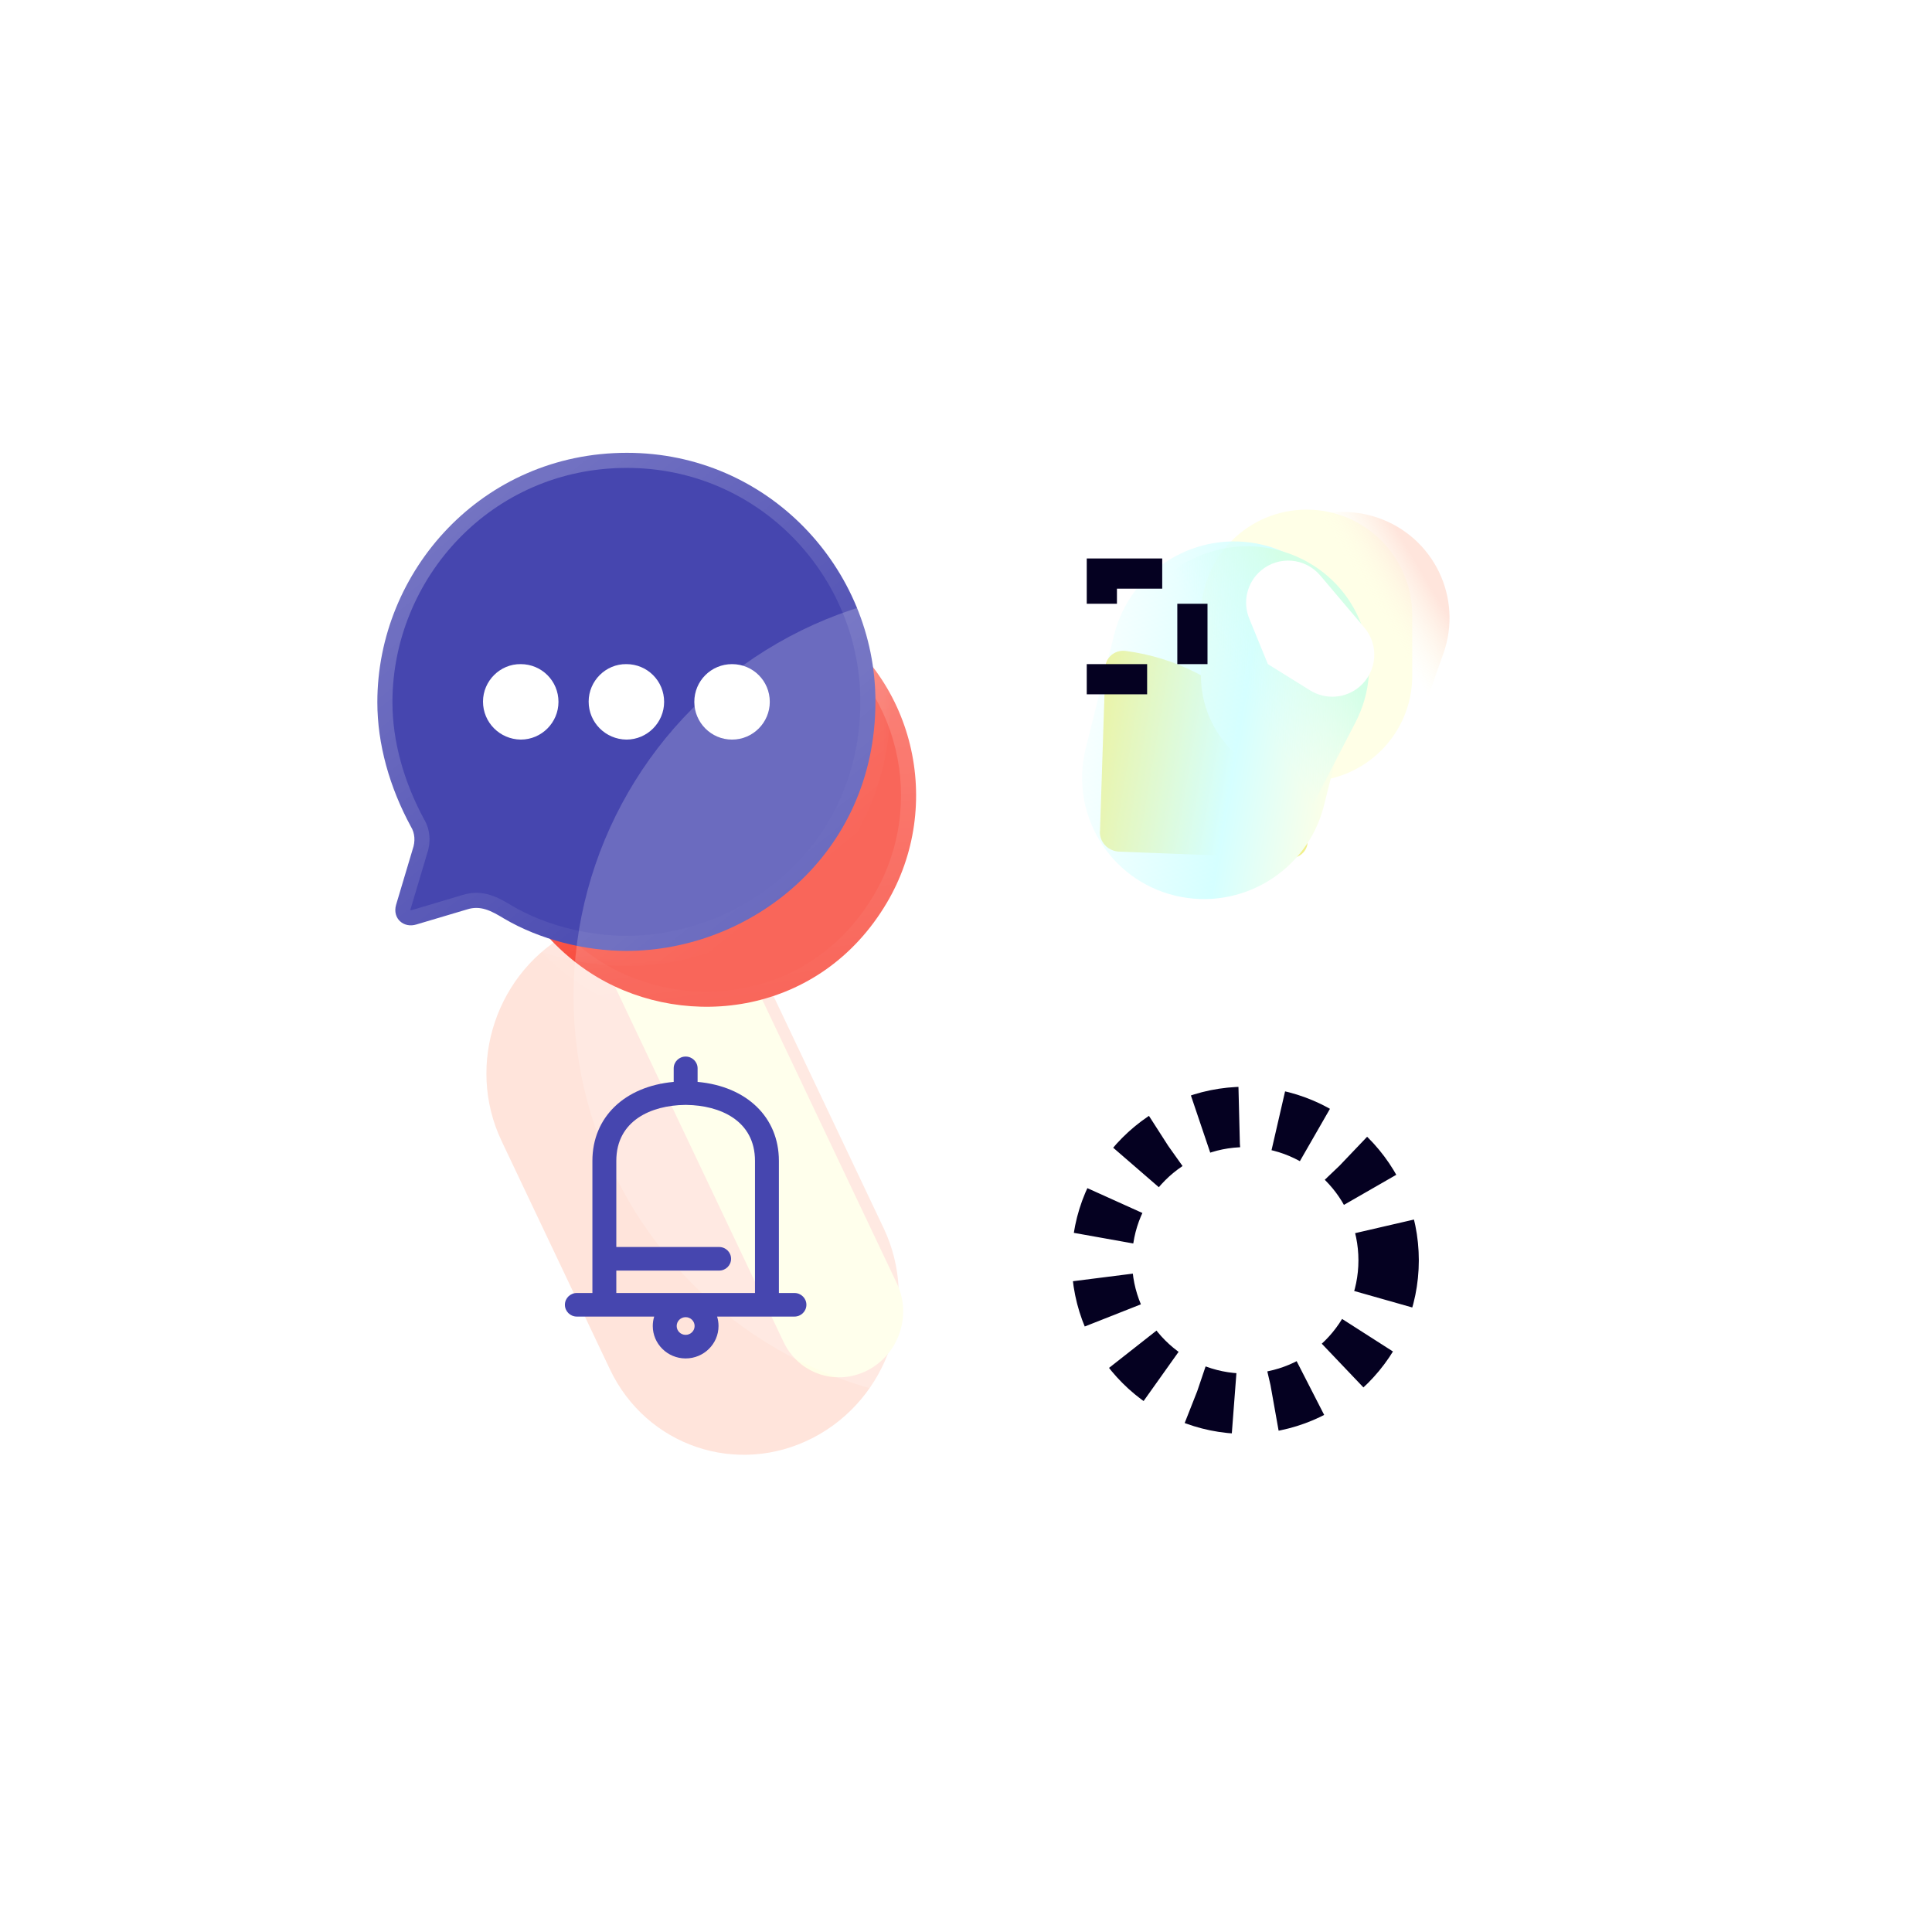 <svg width="128" height="128" viewBox="0 0 128 128" fill="none" xmlns="http://www.w3.org/2000/svg">
<g filter="url(#filter0_f_1_4304)">
<path d="M53.851 95.264C48.843 97.846 42.825 95.813 40.41 90.722L33.228 75.587C30.812 70.497 32.914 64.277 37.922 61.694C42.93 59.112 48.948 61.146 51.363 66.236L58.545 81.371C60.961 86.462 58.859 92.682 53.851 95.264Z" fill="#FFE4DB"/>
</g>
<g filter="url(#filter1_f_1_4304)">
<path d="M57.479 90.787C55.405 91.857 52.913 91.015 51.913 88.907L39.606 62.97C38.606 60.863 39.476 58.287 41.55 57.218C43.623 56.149 46.115 56.991 47.115 59.098L59.423 85.035C60.423 87.143 59.553 89.718 57.479 90.787Z" fill="#FFFFE7"/>
</g>
<g filter="url(#filter2_b_1_4304)">
<mask id="path-3-outside-1_1_4304" maskUnits="userSpaceOnUse" x="26.155" y="32.161" width="41.102" height="41.102" fill="black">
<rect fill="white" x="26.155" y="32.161" width="41.102" height="41.102"/>
<path d="M53.86 40.678C46.866 36.534 38.412 39.246 34.655 45.588C33.455 47.613 32.809 50.048 32.715 52.567C32.722 52.994 32.511 53.406 32.157 53.702L29.75 55.924C29.184 56.468 29.452 57.279 30.18 57.45L33.041 58.167C33.831 58.342 34.184 58.926 34.578 59.664C35.721 61.743 37.597 63.571 39.571 64.74C45.542 68.278 54.345 67.255 58.753 59.816C62.553 53.403 60.698 44.729 53.86 40.678Z"/>
</mask>
<path d="M53.86 40.678C46.866 36.534 38.412 39.246 34.655 45.588C33.455 47.613 32.809 50.048 32.715 52.567C32.722 52.994 32.511 53.406 32.157 53.702L29.75 55.924C29.184 56.468 29.452 57.279 30.18 57.45L33.041 58.167C33.831 58.342 34.184 58.926 34.578 59.664C35.721 61.743 37.597 63.571 39.571 64.74C45.542 68.278 54.345 67.255 58.753 59.816C62.553 53.403 60.698 44.729 53.86 40.678Z" fill="#F84031"/>
<path d="M53.351 41.538C53.826 41.82 54.439 41.663 54.721 41.188C55.002 40.713 54.845 40.099 54.37 39.818L53.351 41.538ZM32.715 52.567L31.716 52.53C31.715 52.547 31.715 52.565 31.716 52.583L32.715 52.567ZM32.157 53.702L31.516 52.934C31.503 52.945 31.491 52.956 31.478 52.967L32.157 53.702ZM29.75 55.924L29.072 55.19C29.067 55.194 29.062 55.199 29.057 55.203L29.75 55.924ZM30.18 57.45L30.423 56.48C30.419 56.478 30.413 56.477 30.409 56.476L30.18 57.45ZM33.041 58.167L32.797 59.137C32.806 59.139 32.815 59.141 32.824 59.143L33.041 58.167ZM34.578 59.664L33.696 60.135L33.702 60.147L34.578 59.664ZM54.37 39.818C53.895 39.536 53.282 39.693 53 40.168C52.718 40.643 52.875 41.257 53.351 41.538L54.37 39.818ZM54.37 39.818C46.871 35.375 37.816 38.291 33.794 45.078L35.515 46.097C39.009 40.201 46.861 37.693 53.351 41.538L54.37 39.818ZM33.794 45.078C32.497 47.267 31.815 49.87 31.716 52.53L33.715 52.604C33.803 50.227 34.412 47.959 35.515 46.097L33.794 45.078ZM31.716 52.583C31.717 52.662 31.676 52.8 31.516 52.934L32.797 54.469C33.346 54.012 33.728 53.326 33.715 52.55L31.716 52.583ZM31.478 52.967L29.072 55.19L30.429 56.659L32.835 54.436L31.478 52.967ZM29.057 55.203C28.52 55.72 28.321 56.442 28.522 57.113C28.718 57.77 29.261 58.261 29.952 58.423L30.409 56.476C30.386 56.471 30.388 56.466 30.401 56.478C30.413 56.488 30.428 56.509 30.438 56.541C30.448 56.573 30.447 56.608 30.439 56.636C30.431 56.665 30.421 56.666 30.443 56.645L29.057 55.203ZM29.937 58.42L32.797 59.137L33.284 57.197L30.423 56.48L29.937 58.42ZM32.824 59.143C33.12 59.209 33.288 59.37 33.696 60.135L35.461 59.194C35.081 58.482 34.542 57.476 33.257 57.191L32.824 59.143ZM33.702 60.147C34.94 62.397 36.95 64.35 39.062 65.601L40.081 63.88C38.244 62.792 36.503 61.088 35.454 59.182L33.702 60.147ZM39.062 65.601C45.44 69.379 54.885 68.305 59.613 60.326L57.892 59.307C53.805 66.205 45.645 67.177 40.081 63.88L39.062 65.601ZM59.613 60.326C63.683 53.458 61.703 44.162 54.37 39.818L53.351 41.538C59.693 45.296 61.423 53.347 57.892 59.307L59.613 60.326Z" fill="url(#paint0_linear_1_4304)" mask="url(#path-3-outside-1_1_4304)"/>
</g>
<mask id="path-5-outside-2_1_4304" maskUnits="userSpaceOnUse" x="24" y="29" width="35" height="35" fill="black">
<rect fill="white" x="24" y="29" width="35" height="35"/>
<path d="M41.533 30C31.947 30 25 37.833 25 46.525C25 49.301 25.808 52.16 27.227 54.771C27.491 55.2 27.524 55.746 27.343 56.258L26.238 59.959C25.99 60.852 26.749 61.513 27.59 61.248L30.924 60.257C31.831 59.959 32.541 60.34 33.384 60.852C35.793 62.273 38.794 63 41.5 63C49.684 63 58 56.671 58 46.475C58 37.684 50.905 30 41.533 30Z"/>
</mask>
<path d="M41.533 30C31.947 30 25 37.833 25 46.525C25 49.301 25.808 52.16 27.227 54.771C27.491 55.2 27.524 55.746 27.343 56.258L26.238 59.959C25.99 60.852 26.749 61.513 27.59 61.248L30.924 60.257C31.831 59.959 32.541 60.34 33.384 60.852C35.793 62.273 38.794 63 41.5 63C49.684 63 58 56.671 58 46.475C58 37.684 50.905 30 41.533 30Z" fill="#4646AF"/>
<path d="M41.533 31C42.085 31 42.533 30.552 42.533 30C42.533 29.448 42.085 29 41.533 29V31ZM27.227 54.771L26.349 55.248C26.357 55.264 26.366 55.279 26.375 55.294L27.227 54.771ZM27.343 56.258L26.4 55.924C26.395 55.94 26.39 55.956 26.385 55.972L27.343 56.258ZM26.238 59.959L25.279 59.673C25.277 59.68 25.276 59.686 25.274 59.692L26.238 59.959ZM27.59 61.248L27.305 60.29C27.3 60.291 27.296 60.293 27.291 60.294L27.59 61.248ZM30.924 60.257L31.209 61.215C31.217 61.213 31.226 61.21 31.235 61.207L30.924 60.257ZM33.384 60.852L32.864 61.706L32.876 61.713L33.384 60.852ZM41.533 29C40.981 29 40.533 29.448 40.533 30C40.533 30.552 40.981 31 41.533 31V29ZM41.533 29C31.36 29 24 37.315 24 46.525H26C26 38.35 32.533 31 41.533 31V29ZM24 46.525C24 49.492 24.862 52.513 26.349 55.248L28.106 54.293C26.755 51.806 26 49.11 26 46.525H24ZM26.375 55.294C26.457 55.427 26.497 55.65 26.4 55.924L28.286 56.592C28.552 55.841 28.526 54.974 28.079 54.247L26.375 55.294ZM26.385 55.972L25.279 59.673L27.196 60.246L28.301 56.544L26.385 55.972ZM25.274 59.692C25.056 60.479 25.273 61.26 25.827 61.772C26.371 62.275 27.15 62.435 27.89 62.202L27.291 60.294C27.237 60.311 27.205 60.307 27.194 60.305C27.181 60.302 27.18 60.299 27.184 60.303C27.186 60.305 27.188 60.307 27.19 60.31C27.191 60.313 27.192 60.315 27.192 60.314C27.191 60.313 27.19 60.307 27.19 60.294C27.19 60.282 27.192 60.259 27.201 60.227L25.274 59.692ZM27.876 62.207L31.209 61.215L30.638 59.298L27.305 60.29L27.876 62.207ZM31.235 61.207C31.661 61.068 31.996 61.179 32.864 61.706L33.903 59.997C33.085 59.5 32.001 58.851 30.612 59.307L31.235 61.207ZM32.876 61.713C35.454 63.234 38.634 64 41.5 64V62C38.954 62 36.131 61.312 33.892 59.99L32.876 61.713ZM41.5 64C50.157 64 59 57.299 59 46.475H57C57 56.043 49.211 62 41.5 62V64ZM59 46.475C59 37.156 51.481 29 41.533 29V31C50.329 31 57 38.213 57 46.475H59Z" fill="url(#paint1_linear_1_4304)" mask="url(#path-5-outside-2_1_4304)"/>
<path d="M48.5 49C47.113 49 46 47.867 46 46.5C46 45.113 47.113 44 48.5 44C49.887 44 51 45.113 51 46.5C51 47.867 49.887 49 48.5 49Z" fill="white"/>
<path d="M41.5 49C40.113 48.98 39 47.867 39 46.481C39 45.114 40.133 43.981 41.5 44C42.887 44 44 45.114 44 46.5C44 47.867 42.887 49 41.5 49Z" fill="white"/>
<path d="M34.5 49C33.113 48.98 32 47.867 32 46.481C32 45.114 33.133 43.981 34.5 44C35.887 44 37 45.114 37 46.5C37 47.867 35.887 49 34.5 49Z" fill="white"/>
<path d="M74.599 43.129C74.287 43.083 73.969 43.157 73.716 43.337C73.463 43.516 73.295 43.784 73.251 44.083L73.232 44.259L72.88 55.018C72.842 55.372 72.962 55.727 73.211 55.995C73.459 56.262 73.813 56.418 74.185 56.424L85.419 56.859C85.732 56.871 86.037 56.764 86.265 56.561C86.493 56.358 86.626 56.076 86.635 55.776C86.645 55.739 86.649 55.701 86.647 55.663C86.289 49.279 81.222 44.008 74.599 43.129Z" fill="#E9E74C"/>
<g filter="url(#filter3_biiii_1_4304)">
<circle cx="64" cy="64" r="27" fill="white" fill-opacity="0.2"/>
</g>
<g filter="url(#filter4_biii_1_4304)">
<path d="M68.139 31.059C67.378 30.947 66.604 31.129 65.989 31.565C65.373 32.001 64.966 32.654 64.857 33.382L64.813 33.81L63.957 59.99C63.864 60.852 64.156 61.714 64.76 62.365C65.364 63.017 66.225 63.397 67.131 63.412L94.468 64.469C95.229 64.499 95.969 64.239 96.524 63.745C97.008 63.314 97.317 62.736 97.403 62.112C97.428 61.928 97.466 61.743 97.454 61.559C96.582 46.026 84.254 33.199 68.139 31.059Z" fill="white" fill-opacity="0.2"/>
</g>
<g filter="url(#filter5_biiii_1_4304)">
<circle cx="65.001" cy="63" r="7" fill="white" fill-opacity="0.2"/>
</g>
<path d="M52.634 85.664H51.604V76.914C51.604 74.014 49.468 71.975 46.218 71.678V70.781C46.218 70.35 45.863 70 45.426 70C44.988 70 44.634 70.35 44.634 70.781V71.678C41.383 71.975 39.248 74.014 39.248 76.914V85.664H38.218C37.78 85.664 37.426 86.014 37.426 86.445C37.426 86.877 37.78 87.227 38.218 87.227H43.342C43.281 87.424 43.248 87.634 43.248 87.852C43.248 89.036 44.225 90 45.426 90C46.627 90 47.604 89.036 47.604 87.852C47.604 87.634 47.571 87.424 47.51 87.227H52.634C53.071 87.227 53.426 86.877 53.426 86.445C53.426 86.014 53.071 85.664 52.634 85.664ZM45.426 88.438C45.098 88.438 44.832 88.175 44.832 87.852C44.832 87.528 45.098 87.266 45.426 87.266C45.753 87.266 46.02 87.528 46.02 87.852C46.02 88.175 45.753 88.438 45.426 88.438ZM40.832 84.18H47.644C48.081 84.18 48.436 83.83 48.436 83.398C48.436 82.967 48.081 82.617 47.644 82.617H40.832V76.914C40.832 74.225 43.169 73.234 45.358 73.204H45.493C47.683 73.234 50.02 74.225 50.02 76.914V85.664H40.832V84.18Z" fill="#4646AF"/>
<g filter="url(#filter6_f_1_4304)">
<path d="M79.566 40.764C79.566 36.898 82.7 33.764 86.566 33.764C90.432 33.764 93.566 36.898 93.566 40.764V44.764C93.566 48.63 90.432 51.764 86.566 51.764C82.7 51.764 79.566 48.63 79.566 44.764V40.764Z" fill="#FFFFE7"/>
</g>
<path d="M82.206 38.689C83.513 34.995 87.578 33.031 91.285 34.303C94.991 35.576 96.936 39.602 95.628 43.296L93.785 48.5C93.417 49.542 92.271 50.095 91.226 49.736L81.587 46.428C80.542 46.069 79.994 44.935 80.363 43.893L82.206 38.689Z" fill="url(#paint2_linear_1_4304)"/>
<g filter="url(#filter7_f_1_4304)">
<path d="M73.81 42.07C74.898 37.721 79.312 35.047 83.67 36.099C88.028 37.149 90.679 41.527 89.591 45.875L87.716 53.368C86.628 57.717 82.213 60.39 77.856 59.339C73.498 58.288 70.847 53.911 71.935 49.562L73.81 42.07Z" fill="url(#paint3_linear_1_4304)"/>
</g>
<g style="mix-blend-mode:luminosity">
<path d="M75.318 40.628C77.372 36.657 82.28 35.055 86.281 37.05C90.282 39.045 91.861 43.881 89.807 47.852L86.208 54.81C84.154 58.781 79.246 60.383 75.245 58.388C71.243 56.393 69.665 51.557 71.719 47.586L75.318 40.628Z" fill="url(#paint4_linear_1_4304)"/>
</g>
<g filter="url(#filter8_f_1_4304)">
<path d="M83.544 37.799C84.718 36.806 86.476 36.952 87.469 38.126L90.392 41.58C91.385 42.753 91.239 44.509 90.066 45.501C89.144 46.281 87.825 46.378 86.799 45.74L84 44L82.765 40.979C82.309 39.862 82.623 38.578 83.544 37.799Z" fill="white"/>
</g>
<rect x="73" y="38" width="6" height="7" stroke="#050121" stroke-width="2" stroke-dasharray="4 4"/>
<circle cx="82.5" cy="83.5" r="9.5" stroke="#050121" stroke-width="4" stroke-dasharray="2.61 2.61"/>
<defs>
<filter id="filter0_f_1_4304" x="22.226" y="50.574" width="47.321" height="55.81" filterUnits="userSpaceOnUse" color-interpolation-filters="sRGB">
<feFlood flood-opacity="0" result="BackgroundImageFix"/>
<feBlend mode="normal" in="SourceGraphic" in2="BackgroundImageFix" result="shape"/>
<feGaussianBlur stdDeviation="5" result="effect1_foregroundBlur_1_4304"/>
</filter>
<filter id="filter1_f_1_4304" x="29.191" y="46.754" width="40.646" height="54.497" filterUnits="userSpaceOnUse" color-interpolation-filters="sRGB">
<feFlood flood-opacity="0" result="BackgroundImageFix"/>
<feBlend mode="normal" in="SourceGraphic" in2="BackgroundImageFix" result="shape"/>
<feGaussianBlur stdDeviation="5" result="effect1_foregroundBlur_1_4304"/>
</filter>
<filter id="filter2_b_1_4304" x="4.445" y="13.698" width="81.249" height="78.001" filterUnits="userSpaceOnUse" color-interpolation-filters="sRGB">
<feFlood flood-opacity="0" result="BackgroundImageFix"/>
<feGaussianBlur in="BackgroundImageFix" stdDeviation="12"/>
<feComposite in2="SourceAlpha" operator="in" result="effect1_backgroundBlur_1_4304"/>
<feBlend mode="normal" in="SourceGraphic" in2="effect1_backgroundBlur_1_4304" result="shape"/>
</filter>
<filter id="filter3_biiii_1_4304" x="33" y="33" width="62" height="62" filterUnits="userSpaceOnUse" color-interpolation-filters="sRGB">
<feFlood flood-opacity="0" result="BackgroundImageFix"/>
<feGaussianBlur in="BackgroundImageFix" stdDeviation="2"/>
<feComposite in2="SourceAlpha" operator="in" result="effect1_backgroundBlur_1_4304"/>
<feBlend mode="normal" in="SourceGraphic" in2="effect1_backgroundBlur_1_4304" result="shape"/>
<feColorMatrix in="SourceAlpha" type="matrix" values="0 0 0 0 0 0 0 0 0 0 0 0 0 0 0 0 0 0 127 0" result="hardAlpha"/>
<feOffset dy="1"/>
<feGaussianBlur stdDeviation="2"/>
<feComposite in2="hardAlpha" operator="arithmetic" k2="-1" k3="1"/>
<feColorMatrix type="matrix" values="0 0 0 0 1 0 0 0 0 1 0 0 0 0 1 0 0 0 0.3 0"/>
<feBlend mode="normal" in2="shape" result="effect2_innerShadow_1_4304"/>
<feColorMatrix in="SourceAlpha" type="matrix" values="0 0 0 0 0 0 0 0 0 0 0 0 0 0 0 0 0 0 127 0" result="hardAlpha"/>
<feOffset dy="-1"/>
<feGaussianBlur stdDeviation="2"/>
<feComposite in2="hardAlpha" operator="arithmetic" k2="-1" k3="1"/>
<feColorMatrix type="matrix" values="0 0 0 0 1 0 0 0 0 1 0 0 0 0 1 0 0 0 0.5 0"/>
<feBlend mode="normal" in2="effect2_innerShadow_1_4304" result="effect3_innerShadow_1_4304"/>
<feColorMatrix in="SourceAlpha" type="matrix" values="0 0 0 0 0 0 0 0 0 0 0 0 0 0 0 0 0 0 127 0" result="hardAlpha"/>
<feOffset dy="1"/>
<feGaussianBlur stdDeviation="22"/>
<feComposite in2="hardAlpha" operator="arithmetic" k2="-1" k3="1"/>
<feColorMatrix type="matrix" values="0 0 0 0 1 0 0 0 0 1 0 0 0 0 1 0 0 0 0.45 0"/>
<feBlend mode="normal" in2="effect3_innerShadow_1_4304" result="effect4_innerShadow_1_4304"/>
<feColorMatrix in="SourceAlpha" type="matrix" values="0 0 0 0 0 0 0 0 0 0 0 0 0 0 0 0 0 0 127 0" result="hardAlpha"/>
<feOffset dx="1" dy="1"/>
<feGaussianBlur stdDeviation="1"/>
<feComposite in2="hardAlpha" operator="arithmetic" k2="-1" k3="1"/>
<feColorMatrix type="matrix" values="0 0 0 0 1 0 0 0 0 1 0 0 0 0 1 0 0 0 1 0"/>
<feBlend mode="normal" in2="effect4_innerShadow_1_4304" result="effect5_innerShadow_1_4304"/>
</filter>
<filter id="filter4_biii_1_4304" x="62.702" y="29.789" width="35.993" height="35.92" filterUnits="userSpaceOnUse" color-interpolation-filters="sRGB">
<feFlood flood-opacity="0" result="BackgroundImageFix"/>
<feGaussianBlur in="BackgroundImageFix" stdDeviation="0.619"/>
<feComposite in2="SourceAlpha" operator="in" result="effect1_backgroundBlur_1_4304"/>
<feBlend mode="normal" in="SourceGraphic" in2="effect1_backgroundBlur_1_4304" result="shape"/>
<feColorMatrix in="SourceAlpha" type="matrix" values="0 0 0 0 0 0 0 0 0 0 0 0 0 0 0 0 0 0 127 0" result="hardAlpha"/>
<feOffset dy="0.31"/>
<feGaussianBlur stdDeviation="0.619"/>
<feComposite in2="hardAlpha" operator="arithmetic" k2="-1" k3="1"/>
<feColorMatrix type="matrix" values="0 0 0 0 1 0 0 0 0 1 0 0 0 0 1 0 0 0 0.3 0"/>
<feBlend mode="normal" in2="shape" result="effect2_innerShadow_1_4304"/>
<feColorMatrix in="SourceAlpha" type="matrix" values="0 0 0 0 0 0 0 0 0 0 0 0 0 0 0 0 0 0 127 0" result="hardAlpha"/>
<feOffset dy="-0.31"/>
<feGaussianBlur stdDeviation="0.619"/>
<feComposite in2="hardAlpha" operator="arithmetic" k2="-1" k3="1"/>
<feColorMatrix type="matrix" values="0 0 0 0 1 0 0 0 0 1 0 0 0 0 1 0 0 0 0.5 0"/>
<feBlend mode="normal" in2="effect2_innerShadow_1_4304" result="effect3_innerShadow_1_4304"/>
<feColorMatrix in="SourceAlpha" type="matrix" values="0 0 0 0 0 0 0 0 0 0 0 0 0 0 0 0 0 0 127 0" result="hardAlpha"/>
<feOffset dy="0.31"/>
<feGaussianBlur stdDeviation="0.155"/>
<feComposite in2="hardAlpha" operator="arithmetic" k2="-1" k3="1"/>
<feColorMatrix type="matrix" values="0 0 0 0 1 0 0 0 0 1 0 0 0 0 1 0 0 0 0.95 0"/>
<feBlend mode="normal" in2="effect3_innerShadow_1_4304" result="effect4_innerShadow_1_4304"/>
</filter>
<filter id="filter5_biiii_1_4304" x="54.001" y="52" width="22" height="22" filterUnits="userSpaceOnUse" color-interpolation-filters="sRGB">
<feFlood flood-opacity="0" result="BackgroundImageFix"/>
<feGaussianBlur in="BackgroundImageFix" stdDeviation="2"/>
<feComposite in2="SourceAlpha" operator="in" result="effect1_backgroundBlur_1_4304"/>
<feBlend mode="normal" in="SourceGraphic" in2="effect1_backgroundBlur_1_4304" result="shape"/>
<feColorMatrix in="SourceAlpha" type="matrix" values="0 0 0 0 0 0 0 0 0 0 0 0 0 0 0 0 0 0 127 0" result="hardAlpha"/>
<feOffset dy="1"/>
<feGaussianBlur stdDeviation="2"/>
<feComposite in2="hardAlpha" operator="arithmetic" k2="-1" k3="1"/>
<feColorMatrix type="matrix" values="0 0 0 0 1 0 0 0 0 1 0 0 0 0 1 0 0 0 0.3 0"/>
<feBlend mode="normal" in2="shape" result="effect2_innerShadow_1_4304"/>
<feColorMatrix in="SourceAlpha" type="matrix" values="0 0 0 0 0 0 0 0 0 0 0 0 0 0 0 0 0 0 127 0" result="hardAlpha"/>
<feOffset dy="-1"/>
<feGaussianBlur stdDeviation="2"/>
<feComposite in2="hardAlpha" operator="arithmetic" k2="-1" k3="1"/>
<feColorMatrix type="matrix" values="0 0 0 0 1 0 0 0 0 1 0 0 0 0 1 0 0 0 0.5 0"/>
<feBlend mode="normal" in2="effect2_innerShadow_1_4304" result="effect3_innerShadow_1_4304"/>
<feColorMatrix in="SourceAlpha" type="matrix" values="0 0 0 0 0 0 0 0 0 0 0 0 0 0 0 0 0 0 127 0" result="hardAlpha"/>
<feOffset dy="1"/>
<feGaussianBlur stdDeviation="22"/>
<feComposite in2="hardAlpha" operator="arithmetic" k2="-1" k3="1"/>
<feColorMatrix type="matrix" values="0 0 0 0 1 0 0 0 0 1 0 0 0 0 1 0 0 0 0.45 0"/>
<feBlend mode="normal" in2="effect3_innerShadow_1_4304" result="effect4_innerShadow_1_4304"/>
<feColorMatrix in="SourceAlpha" type="matrix" values="0 0 0 0 0 0 0 0 0 0 0 0 0 0 0 0 0 0 127 0" result="hardAlpha"/>
<feOffset dx="1" dy="1"/>
<feGaussianBlur stdDeviation="1"/>
<feComposite in2="hardAlpha" operator="arithmetic" k2="-1" k3="1"/>
<feColorMatrix type="matrix" values="0 0 0 0 1 0 0 0 0 1 0 0 0 0 1 0 0 0 1 0"/>
<feBlend mode="normal" in2="effect4_innerShadow_1_4304" result="effect5_innerShadow_1_4304"/>
</filter>
<filter id="filter6_f_1_4304" x="71.566" y="25.764" width="30" height="34" filterUnits="userSpaceOnUse" color-interpolation-filters="sRGB">
<feFlood flood-opacity="0" result="BackgroundImageFix"/>
<feBlend mode="normal" in="SourceGraphic" in2="BackgroundImageFix" result="shape"/>
<feGaussianBlur stdDeviation="4" result="effect1_foregroundBlur_1_4304"/>
</filter>
<filter id="filter7_f_1_4304" x="65.691" y="29.87" width="30.144" height="35.698" filterUnits="userSpaceOnUse" color-interpolation-filters="sRGB">
<feFlood flood-opacity="0" result="BackgroundImageFix"/>
<feBlend mode="normal" in="SourceGraphic" in2="BackgroundImageFix" result="shape"/>
<feGaussianBlur stdDeviation="3" result="effect1_foregroundBlur_1_4304"/>
</filter>
<filter id="filter8_f_1_4304" x="81.558" y="36.14" width="10.493" height="11.02" filterUnits="userSpaceOnUse" color-interpolation-filters="sRGB">
<feFlood flood-opacity="0" result="BackgroundImageFix"/>
<feBlend mode="normal" in="SourceGraphic" in2="BackgroundImageFix" result="shape"/>
<feGaussianBlur stdDeviation="0.5" result="effect1_foregroundBlur_1_4304"/>
</filter>
<linearGradient id="paint0_linear_1_4304" x1="43.969" y1="38.607" x2="48.057" y2="66.728" gradientUnits="userSpaceOnUse">
<stop stop-color="white" stop-opacity="0.25"/>
<stop offset="1" stop-color="white" stop-opacity="0"/>
</linearGradient>
<linearGradient id="paint1_linear_1_4304" x1="30.253" y1="33.844" x2="51.304" y2="59.916" gradientUnits="userSpaceOnUse">
<stop stop-color="white" stop-opacity="0.25"/>
<stop offset="1" stop-color="white" stop-opacity="0"/>
</linearGradient>
<linearGradient id="paint2_linear_1_4304" x1="96.23" y1="36.001" x2="71.616" y2="50.667" gradientUnits="userSpaceOnUse">
<stop offset="0.094" stop-color="#FFE5DC"/>
<stop offset="0.231" stop-color="#FFFFE7" stop-opacity="0"/>
</linearGradient>
<linearGradient id="paint3_linear_1_4304" x1="90.228" y1="43.327" x2="70.651" y2="40.026" gradientUnits="userSpaceOnUse">
<stop stop-color="#FFFFE6"/>
<stop offset="0.361" stop-color="#D5FFFF"/>
<stop offset="0.977" stop-color="#D5FFFF" stop-opacity="0"/>
</linearGradient>
<linearGradient id="paint4_linear_1_4304" x1="90.966" y1="46.471" x2="71.808" y2="57.998" gradientUnits="userSpaceOnUse">
<stop offset="0.015" stop-color="#D4FFE7"/>
<stop offset="0.312" stop-color="#D5FFFF" stop-opacity="0"/>
</linearGradient>
</defs>
</svg>
